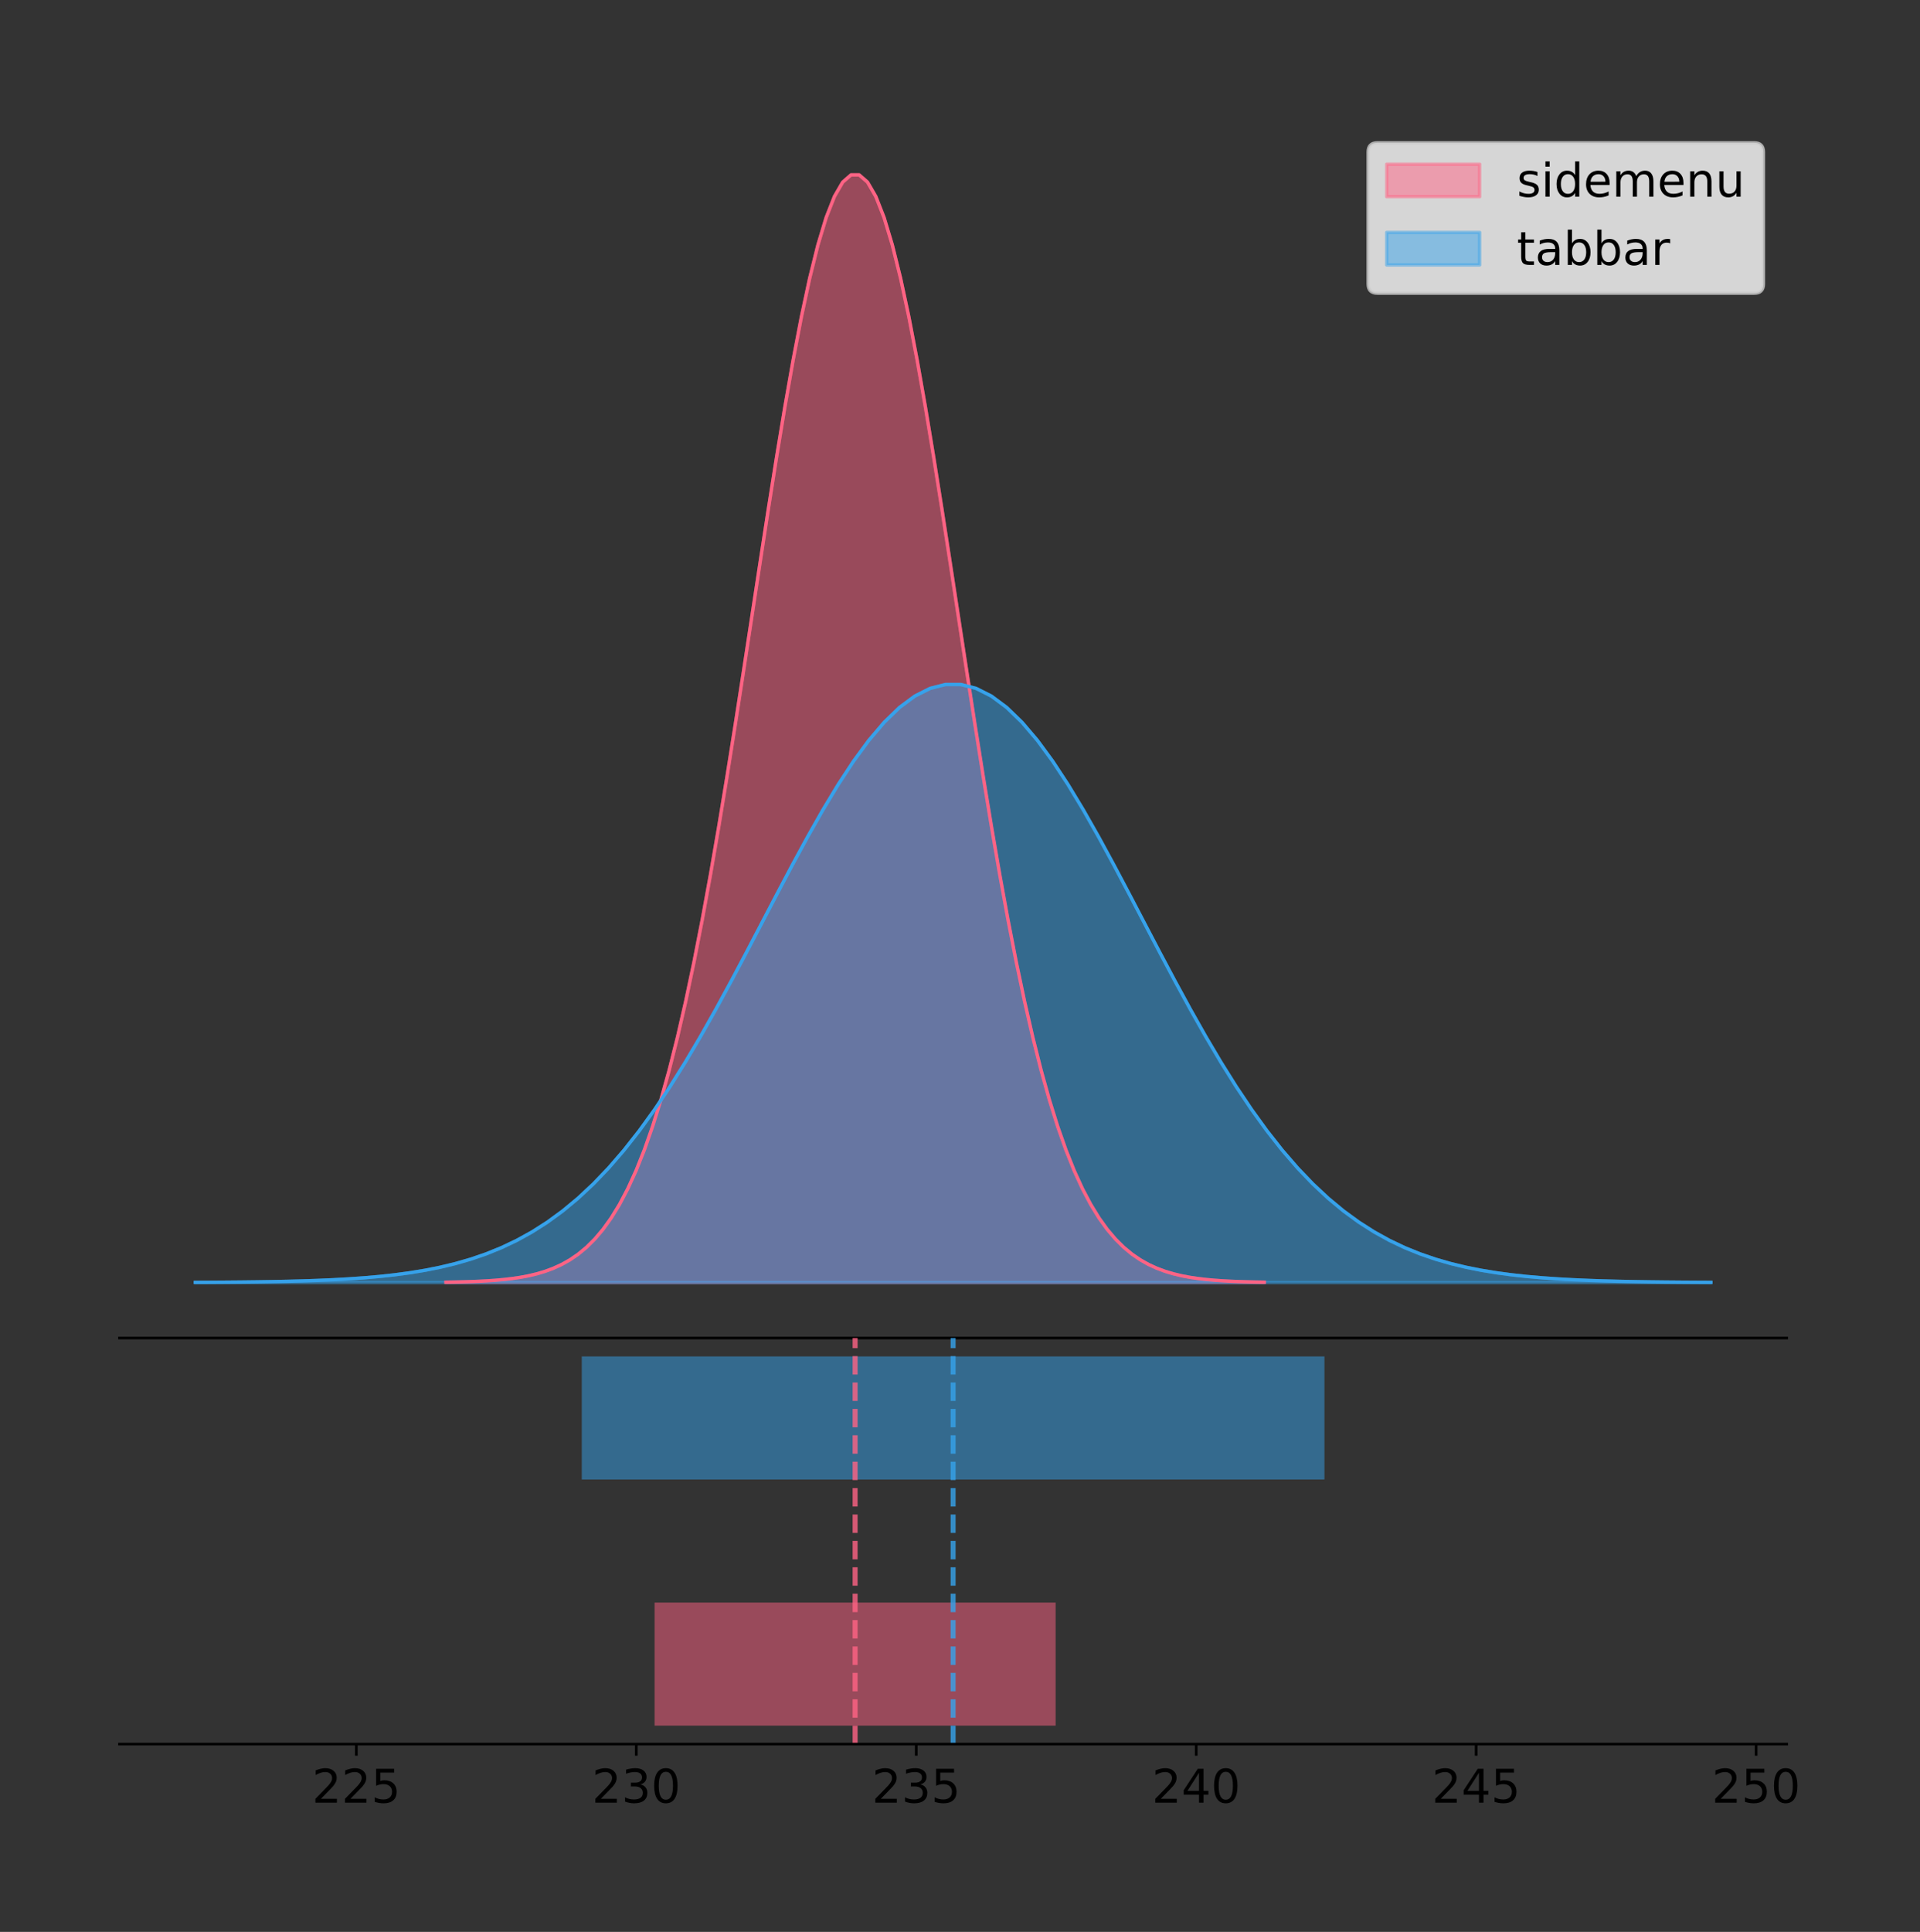 <?xml version="1.0" encoding="utf-8" standalone="no"?>
<!DOCTYPE svg PUBLIC "-//W3C//DTD SVG 1.1//EN"
  "http://www.w3.org/Graphics/SVG/1.1/DTD/svg11.dtd">
<!-- Created with matplotlib (https://matplotlib.org/) -->
<svg height="581.789pt" version="1.1" viewBox="0 0 578.354 581.789" width="578.354pt" xmlns="http://www.w3.org/2000/svg" xmlns:xlink="http://www.w3.org/1999/xlink">
 <rect x="0" y="0" width="578.354" height="581.789" fill="#333333" stroke="none"/>
 <defs>
  <style type="text/css">
*{stroke-linecap:butt;stroke-linejoin:round;}
  </style>
 </defs>
 <g id="figure_1">
  <g id="patch_1">
   <path d="M 0 581.789 
L 578.354 581.789 
L 578.354 0 
L 0 0 
z
" style="fill:none;"/>
  </g>
  <g id="axes_1">
   <g id="patch_2">
    <path d="M 36 402.93 
L 538.2 402.93 
L 538.2 36 
L 36 36 
z
" style="fill:none;"/>
   </g>
   <g id="PolyCollection_1">
    <defs>
     <path d="M 134.323 -195.538 
L 134.323 -195.65 
L 136.813 -195.692 
L 139.304 -195.749 
L 141.794 -195.825 
L 144.284 -195.925 
L 146.774 -196.058 
L 149.264 -196.23 
L 151.754 -196.455 
L 154.244 -196.744 
L 156.734 -197.115 
L 159.224 -197.585 
L 161.715 -198.179 
L 164.205 -198.923 
L 166.695 -199.848 
L 169.185 -200.99 
L 171.675 -202.39 
L 174.165 -204.093 
L 176.655 -206.151 
L 179.145 -208.617 
L 181.636 -211.552 
L 184.126 -215.017 
L 186.616 -219.078 
L 189.106 -223.801 
L 191.596 -229.25 
L 194.086 -235.488 
L 196.576 -242.572 
L 199.066 -250.552 
L 201.557 -259.468 
L 204.047 -269.344 
L 206.537 -280.192 
L 209.027 -292.002 
L 211.517 -304.744 
L 214.007 -318.365 
L 216.497 -332.786 
L 218.987 -347.901 
L 221.477 -363.58 
L 223.968 -379.667 
L 226.458 -395.98 
L 228.948 -412.318 
L 231.438 -428.462 
L 233.928 -444.18 
L 236.418 -459.23 
L 238.908 -473.372 
L 241.398 -486.366 
L 243.889 -497.987 
L 246.379 -508.025 
L 248.869 -516.294 
L 251.359 -522.64 
L 253.849 -526.94 
L 256.339 -529.111 
L 258.829 -529.111 
L 261.319 -526.94 
L 263.81 -522.64 
L 266.3 -516.294 
L 268.79 -508.025 
L 271.28 -497.987 
L 273.77 -486.366 
L 276.26 -473.372 
L 278.75 -459.23 
L 281.24 -444.18 
L 283.731 -428.462 
L 286.221 -412.318 
L 288.711 -395.98 
L 291.201 -379.667 
L 293.691 -363.58 
L 296.181 -347.901 
L 298.671 -332.786 
L 301.161 -318.365 
L 303.651 -304.744 
L 306.142 -292.002 
L 308.632 -280.192 
L 311.122 -269.344 
L 313.612 -259.468 
L 316.102 -250.552 
L 318.592 -242.572 
L 321.082 -235.488 
L 323.572 -229.25 
L 326.063 -223.801 
L 328.553 -219.078 
L 331.043 -215.017 
L 333.533 -211.552 
L 336.023 -208.617 
L 338.513 -206.151 
L 341.003 -204.093 
L 343.493 -202.39 
L 345.984 -200.99 
L 348.474 -199.848 
L 350.964 -198.923 
L 353.454 -198.179 
L 355.944 -197.585 
L 358.434 -197.115 
L 360.924 -196.744 
L 363.414 -196.455 
L 365.904 -196.23 
L 368.395 -196.058 
L 370.885 -195.925 
L 373.375 -195.825 
L 375.865 -195.749 
L 378.355 -195.692 
L 380.845 -195.65 
L 380.845 -195.538 
L 380.845 -195.538 
L 378.355 -195.538 
L 375.865 -195.538 
L 373.375 -195.538 
L 370.885 -195.538 
L 368.395 -195.538 
L 365.904 -195.538 
L 363.414 -195.538 
L 360.924 -195.538 
L 358.434 -195.538 
L 355.944 -195.538 
L 353.454 -195.538 
L 350.964 -195.538 
L 348.474 -195.538 
L 345.984 -195.538 
L 343.493 -195.538 
L 341.003 -195.538 
L 338.513 -195.538 
L 336.023 -195.538 
L 333.533 -195.538 
L 331.043 -195.538 
L 328.553 -195.538 
L 326.063 -195.538 
L 323.572 -195.538 
L 321.082 -195.538 
L 318.592 -195.538 
L 316.102 -195.538 
L 313.612 -195.538 
L 311.122 -195.538 
L 308.632 -195.538 
L 306.142 -195.538 
L 303.651 -195.538 
L 301.161 -195.538 
L 298.671 -195.538 
L 296.181 -195.538 
L 293.691 -195.538 
L 291.201 -195.538 
L 288.711 -195.538 
L 286.221 -195.538 
L 283.731 -195.538 
L 281.24 -195.538 
L 278.75 -195.538 
L 276.26 -195.538 
L 273.77 -195.538 
L 271.28 -195.538 
L 268.79 -195.538 
L 266.3 -195.538 
L 263.81 -195.538 
L 261.319 -195.538 
L 258.829 -195.538 
L 256.339 -195.538 
L 253.849 -195.538 
L 251.359 -195.538 
L 248.869 -195.538 
L 246.379 -195.538 
L 243.889 -195.538 
L 241.398 -195.538 
L 238.908 -195.538 
L 236.418 -195.538 
L 233.928 -195.538 
L 231.438 -195.538 
L 228.948 -195.538 
L 226.458 -195.538 
L 223.968 -195.538 
L 221.477 -195.538 
L 218.987 -195.538 
L 216.497 -195.538 
L 214.007 -195.538 
L 211.517 -195.538 
L 209.027 -195.538 
L 206.537 -195.538 
L 204.047 -195.538 
L 201.557 -195.538 
L 199.066 -195.538 
L 196.576 -195.538 
L 194.086 -195.538 
L 191.596 -195.538 
L 189.106 -195.538 
L 186.616 -195.538 
L 184.126 -195.538 
L 181.636 -195.538 
L 179.145 -195.538 
L 176.655 -195.538 
L 174.165 -195.538 
L 171.675 -195.538 
L 169.185 -195.538 
L 166.695 -195.538 
L 164.205 -195.538 
L 161.715 -195.538 
L 159.224 -195.538 
L 156.734 -195.538 
L 154.244 -195.538 
L 151.754 -195.538 
L 149.264 -195.538 
L 146.774 -195.538 
L 144.284 -195.538 
L 141.794 -195.538 
L 139.304 -195.538 
L 136.813 -195.538 
L 134.323 -195.538 
z
" id="md324d71285" style="stroke:#ff6384;stroke-opacity:0.5;"/>
    </defs>
    <g clip-path="url(#p8b227e224f)">
     <use style="fill:#ff6384;fill-opacity:0.5;stroke:#ff6384;stroke-opacity:0.5;" x="0" xlink:href="#md324d71285" y="581.789"/>
    </g>
   </g>
   <g id="PolyCollection_2">
    <defs>
     <path d="M 58.827 -195.538 
L 58.827 -195.598 
L 63.439 -195.621 
L 68.05 -195.652 
L 72.662 -195.693 
L 77.274 -195.747 
L 81.885 -195.819 
L 86.497 -195.912 
L 91.108 -196.033 
L 95.72 -196.189 
L 100.331 -196.389 
L 104.943 -196.643 
L 109.555 -196.964 
L 114.166 -197.366 
L 118.778 -197.865 
L 123.389 -198.482 
L 128.001 -199.238 
L 132.612 -200.158 
L 137.224 -201.269 
L 141.836 -202.6 
L 146.447 -204.185 
L 151.059 -206.056 
L 155.67 -208.249 
L 160.282 -210.799 
L 164.893 -213.741 
L 169.505 -217.11 
L 174.117 -220.935 
L 178.728 -225.244 
L 183.34 -230.058 
L 187.951 -235.391 
L 192.563 -241.249 
L 197.174 -247.626 
L 201.786 -254.506 
L 206.398 -261.861 
L 211.009 -269.648 
L 215.621 -277.81 
L 220.232 -286.276 
L 224.844 -294.963 
L 229.455 -303.771 
L 234.067 -312.593 
L 238.679 -321.311 
L 243.29 -329.798 
L 247.902 -337.925 
L 252.513 -345.561 
L 257.125 -352.577 
L 261.736 -358.852 
L 266.348 -364.272 
L 270.96 -368.737 
L 275.571 -372.164 
L 280.183 -374.486 
L 284.794 -375.658 
L 289.406 -375.658 
L 294.017 -374.486 
L 298.629 -372.164 
L 303.24 -368.737 
L 307.852 -364.272 
L 312.464 -358.852 
L 317.075 -352.577 
L 321.687 -345.561 
L 326.298 -337.925 
L 330.91 -329.798 
L 335.521 -321.311 
L 340.133 -312.593 
L 344.745 -303.771 
L 349.356 -294.963 
L 353.968 -286.276 
L 358.579 -277.81 
L 363.191 -269.648 
L 367.802 -261.861 
L 372.414 -254.506 
L 377.026 -247.626 
L 381.637 -241.249 
L 386.249 -235.391 
L 390.86 -230.058 
L 395.472 -225.244 
L 400.083 -220.935 
L 404.695 -217.11 
L 409.307 -213.741 
L 413.918 -210.799 
L 418.53 -208.249 
L 423.141 -206.056 
L 427.753 -204.185 
L 432.364 -202.6 
L 436.976 -201.269 
L 441.588 -200.158 
L 446.199 -199.238 
L 450.811 -198.482 
L 455.422 -197.865 
L 460.034 -197.366 
L 464.645 -196.964 
L 469.257 -196.643 
L 473.869 -196.389 
L 478.48 -196.189 
L 483.092 -196.033 
L 487.703 -195.912 
L 492.315 -195.819 
L 496.926 -195.747 
L 501.538 -195.693 
L 506.15 -195.652 
L 510.761 -195.621 
L 515.373 -195.598 
L 515.373 -195.538 
L 515.373 -195.538 
L 510.761 -195.538 
L 506.15 -195.538 
L 501.538 -195.538 
L 496.926 -195.538 
L 492.315 -195.538 
L 487.703 -195.538 
L 483.092 -195.538 
L 478.48 -195.538 
L 473.869 -195.538 
L 469.257 -195.538 
L 464.645 -195.538 
L 460.034 -195.538 
L 455.422 -195.538 
L 450.811 -195.538 
L 446.199 -195.538 
L 441.588 -195.538 
L 436.976 -195.538 
L 432.364 -195.538 
L 427.753 -195.538 
L 423.141 -195.538 
L 418.53 -195.538 
L 413.918 -195.538 
L 409.307 -195.538 
L 404.695 -195.538 
L 400.083 -195.538 
L 395.472 -195.538 
L 390.86 -195.538 
L 386.249 -195.538 
L 381.637 -195.538 
L 377.026 -195.538 
L 372.414 -195.538 
L 367.802 -195.538 
L 363.191 -195.538 
L 358.579 -195.538 
L 353.968 -195.538 
L 349.356 -195.538 
L 344.745 -195.538 
L 340.133 -195.538 
L 335.521 -195.538 
L 330.91 -195.538 
L 326.298 -195.538 
L 321.687 -195.538 
L 317.075 -195.538 
L 312.464 -195.538 
L 307.852 -195.538 
L 303.24 -195.538 
L 298.629 -195.538 
L 294.017 -195.538 
L 289.406 -195.538 
L 284.794 -195.538 
L 280.183 -195.538 
L 275.571 -195.538 
L 270.96 -195.538 
L 266.348 -195.538 
L 261.736 -195.538 
L 257.125 -195.538 
L 252.513 -195.538 
L 247.902 -195.538 
L 243.29 -195.538 
L 238.679 -195.538 
L 234.067 -195.538 
L 229.455 -195.538 
L 224.844 -195.538 
L 220.232 -195.538 
L 215.621 -195.538 
L 211.009 -195.538 
L 206.398 -195.538 
L 201.786 -195.538 
L 197.174 -195.538 
L 192.563 -195.538 
L 187.951 -195.538 
L 183.34 -195.538 
L 178.728 -195.538 
L 174.117 -195.538 
L 169.505 -195.538 
L 164.893 -195.538 
L 160.282 -195.538 
L 155.67 -195.538 
L 151.059 -195.538 
L 146.447 -195.538 
L 141.836 -195.538 
L 137.224 -195.538 
L 132.612 -195.538 
L 128.001 -195.538 
L 123.389 -195.538 
L 118.778 -195.538 
L 114.166 -195.538 
L 109.555 -195.538 
L 104.943 -195.538 
L 100.331 -195.538 
L 95.72 -195.538 
L 91.108 -195.538 
L 86.497 -195.538 
L 81.885 -195.538 
L 77.274 -195.538 
L 72.662 -195.538 
L 68.05 -195.538 
L 63.439 -195.538 
L 58.827 -195.538 
z
" id="mc8414e0940" style="stroke:#36a2eb;stroke-opacity:0.5;"/>
    </defs>
    <g clip-path="url(#p8b227e224f)">
     <use style="fill:#36a2eb;fill-opacity:0.5;stroke:#36a2eb;stroke-opacity:0.5;" x="0" xlink:href="#mc8414e0940" y="581.789"/>
    </g>
   </g>
   <g id="line2d_1">
    <path clip-path="url(#p8b227e224f)" d="M 134.323 386.139 
L 136.813 386.097 
L 139.304 386.04 
L 141.794 385.965 
L 144.284 385.864 
L 146.774 385.732 
L 149.264 385.559 
L 151.754 385.334 
L 154.244 385.045 
L 156.734 384.675 
L 159.224 384.204 
L 161.715 383.61 
L 164.205 382.867 
L 166.695 381.941 
L 169.185 380.799 
L 171.675 379.399 
L 174.165 377.696 
L 176.655 375.639 
L 179.145 373.172 
L 181.636 370.238 
L 184.126 366.772 
L 186.616 362.711 
L 189.106 357.989 
L 191.596 352.539 
L 194.086 346.301 
L 196.576 339.217 
L 199.066 331.237 
L 201.557 322.322 
L 204.047 312.445 
L 206.537 301.597 
L 209.027 289.787 
L 211.517 277.045 
L 214.007 263.424 
L 216.497 249.004 
L 218.987 233.888 
L 221.477 218.209 
L 223.968 202.123 
L 226.458 185.809 
L 228.948 169.471 
L 231.438 153.327 
L 233.928 137.61 
L 236.418 122.559 
L 238.908 108.418 
L 241.398 95.423 
L 243.889 83.803 
L 246.379 73.765 
L 248.869 65.495 
L 251.359 59.15 
L 253.849 54.85 
L 256.339 52.679 
L 258.829 52.679 
L 261.319 54.85 
L 263.81 59.15 
L 266.3 65.495 
L 268.79 73.765 
L 271.28 83.803 
L 273.77 95.423 
L 276.26 108.418 
L 278.75 122.559 
L 281.24 137.61 
L 283.731 153.327 
L 286.221 169.471 
L 288.711 185.809 
L 291.201 202.123 
L 293.691 218.209 
L 296.181 233.888 
L 298.671 249.004 
L 301.161 263.424 
L 303.651 277.045 
L 306.142 289.787 
L 308.632 301.597 
L 311.122 312.445 
L 313.612 322.322 
L 316.102 331.237 
L 318.592 339.217 
L 321.082 346.301 
L 323.572 352.539 
L 326.063 357.989 
L 328.553 362.711 
L 331.043 366.772 
L 333.533 370.238 
L 336.023 373.172 
L 338.513 375.639 
L 341.003 377.696 
L 343.493 379.399 
L 345.984 380.799 
L 348.474 381.941 
L 350.964 382.867 
L 353.454 383.61 
L 355.944 384.204 
L 358.434 384.675 
L 360.924 385.045 
L 363.414 385.334 
L 365.904 385.559 
L 368.395 385.732 
L 370.885 385.864 
L 373.375 385.965 
L 375.865 386.04 
L 378.355 386.097 
L 380.845 386.139 
" style="fill:none;stroke:#ff6384;stroke-linecap:square;"/>
   </g>
   <g id="line2d_2">
    <path clip-path="url(#p8b227e224f)" d="M 58.827 386.191 
L 63.439 386.168 
L 68.05 386.137 
L 72.662 386.097 
L 77.274 386.042 
L 81.885 385.971 
L 86.497 385.877 
L 91.108 385.756 
L 95.72 385.6 
L 100.331 385.4 
L 104.943 385.146 
L 109.555 384.825 
L 114.166 384.424 
L 118.778 383.924 
L 123.389 383.307 
L 128.001 382.551 
L 132.612 381.632 
L 137.224 380.521 
L 141.836 379.189 
L 146.447 377.604 
L 151.059 375.733 
L 155.67 373.54 
L 160.282 370.99 
L 164.893 368.048 
L 169.505 364.679 
L 174.117 360.854 
L 178.728 356.545 
L 183.34 351.731 
L 187.951 346.398 
L 192.563 340.541 
L 197.174 334.163 
L 201.786 327.283 
L 206.398 319.928 
L 211.009 312.141 
L 215.621 303.979 
L 220.232 295.513 
L 224.844 286.827 
L 229.455 278.018 
L 234.067 269.196 
L 238.679 260.479 
L 243.29 251.992 
L 247.902 243.865 
L 252.513 236.229 
L 257.125 229.212 
L 261.736 222.937 
L 266.348 217.517 
L 270.96 213.052 
L 275.571 209.625 
L 280.183 207.304 
L 284.794 206.131 
L 289.406 206.131 
L 294.017 207.304 
L 298.629 209.625 
L 303.24 213.052 
L 307.852 217.517 
L 312.464 222.937 
L 317.075 229.212 
L 321.687 236.229 
L 326.298 243.865 
L 330.91 251.992 
L 335.521 260.479 
L 340.133 269.196 
L 344.745 278.018 
L 349.356 286.827 
L 353.968 295.513 
L 358.579 303.979 
L 363.191 312.141 
L 367.802 319.928 
L 372.414 327.283 
L 377.026 334.163 
L 381.637 340.541 
L 386.249 346.398 
L 390.86 351.731 
L 395.472 356.545 
L 400.083 360.854 
L 404.695 364.679 
L 409.307 368.048 
L 413.918 370.99 
L 418.53 373.54 
L 423.141 375.733 
L 427.753 377.604 
L 432.364 379.189 
L 436.976 380.521 
L 441.588 381.632 
L 446.199 382.551 
L 450.811 383.307 
L 455.422 383.924 
L 460.034 384.424 
L 464.645 384.825 
L 469.257 385.146 
L 473.869 385.4 
L 478.48 385.6 
L 483.092 385.756 
L 487.703 385.877 
L 492.315 385.971 
L 496.926 386.042 
L 501.538 386.097 
L 506.15 386.137 
L 510.761 386.168 
L 515.373 386.191 
" style="fill:none;stroke:#36a2eb;stroke-linecap:square;"/>
   </g>
   <g id="patch_3">
    <path d="M 36 402.93 
L 538.2 402.93 
" style="fill:none;stroke:#000000;stroke-linecap:square;stroke-linejoin:miter;stroke-width:0.8;"/>
   </g>
   <g id="legend_1">
    <g id="patch_4">
     <path d="M 414.919 88.299 
L 528.4 88.299 
Q 531.2 88.299 531.2 85.499 
L 531.2 45.8 
Q 531.2 43 528.4 43 
L 414.919 43 
Q 412.119 43 412.119 45.8 
L 412.119 85.499 
Q 412.119 88.299 414.919 88.299 
z
" style="fill:#ffffff;opacity:0.8;stroke:#cccccc;stroke-linejoin:miter;"/>
    </g>
    <g id="patch_5">
     <path d="M 417.719 59.238 
L 445.719 59.238 
L 445.719 49.438 
L 417.719 49.438 
z
" style="fill:#ff6384;opacity:0.5;stroke:#ff6384;stroke-linejoin:miter;"/>
    </g>
    <g id="text_1">
     <!-- sidemenu -->
     <defs>
      <path d="M 44.281 53.078 
L 44.281 44.578 
Q 40.484 46.531 36.375 47.5 
Q 32.281 48.484 27.875 48.484 
Q 21.188 48.484 17.844 46.438 
Q 14.5 44.391 14.5 40.281 
Q 14.5 37.156 16.891 35.375 
Q 19.281 33.594 26.516 31.984 
L 29.594 31.297 
Q 39.156 29.25 43.188 25.516 
Q 47.219 21.781 47.219 15.094 
Q 47.219 7.469 41.188 3.016 
Q 35.156 -1.422 24.609 -1.422 
Q 20.219 -1.422 15.453 -0.562 
Q 10.688 0.297 5.422 2 
L 5.422 11.281 
Q 10.406 8.688 15.234 7.391 
Q 20.062 6.109 24.812 6.109 
Q 31.156 6.109 34.562 8.281 
Q 37.984 10.453 37.984 14.406 
Q 37.984 18.062 35.516 20.016 
Q 33.062 21.969 24.703 23.781 
L 21.578 24.516 
Q 13.234 26.266 9.516 29.906 
Q 5.812 33.547 5.812 39.891 
Q 5.812 47.609 11.281 51.797 
Q 16.75 56 26.812 56 
Q 31.781 56 36.172 55.266 
Q 40.578 54.547 44.281 53.078 
z
" id="DejaVuSans-115"/>
      <path d="M 9.422 54.688 
L 18.406 54.688 
L 18.406 0 
L 9.422 0 
z
M 9.422 75.984 
L 18.406 75.984 
L 18.406 64.594 
L 9.422 64.594 
z
" id="DejaVuSans-105"/>
      <path d="M 45.406 46.391 
L 45.406 75.984 
L 54.391 75.984 
L 54.391 0 
L 45.406 0 
L 45.406 8.203 
Q 42.578 3.328 38.25 0.953 
Q 33.938 -1.422 27.875 -1.422 
Q 17.969 -1.422 11.734 6.484 
Q 5.516 14.406 5.516 27.297 
Q 5.516 40.188 11.734 48.094 
Q 17.969 56 27.875 56 
Q 33.938 56 38.25 53.625 
Q 42.578 51.266 45.406 46.391 
z
M 14.797 27.297 
Q 14.797 17.391 18.875 11.75 
Q 22.953 6.109 30.078 6.109 
Q 37.203 6.109 41.297 11.75 
Q 45.406 17.391 45.406 27.297 
Q 45.406 37.203 41.297 42.844 
Q 37.203 48.484 30.078 48.484 
Q 22.953 48.484 18.875 42.844 
Q 14.797 37.203 14.797 27.297 
z
" id="DejaVuSans-100"/>
      <path d="M 56.203 29.594 
L 56.203 25.203 
L 14.891 25.203 
Q 15.484 15.922 20.484 11.062 
Q 25.484 6.203 34.422 6.203 
Q 39.594 6.203 44.453 7.469 
Q 49.312 8.734 54.109 11.281 
L 54.109 2.781 
Q 49.266 0.734 44.188 -0.344 
Q 39.109 -1.422 33.891 -1.422 
Q 20.797 -1.422 13.156 6.188 
Q 5.516 13.812 5.516 26.812 
Q 5.516 40.234 12.766 48.109 
Q 20.016 56 32.328 56 
Q 43.359 56 49.781 48.891 
Q 56.203 41.797 56.203 29.594 
z
M 47.219 32.234 
Q 47.125 39.594 43.094 43.984 
Q 39.062 48.391 32.422 48.391 
Q 24.906 48.391 20.391 44.141 
Q 15.875 39.891 15.188 32.172 
z
" id="DejaVuSans-101"/>
      <path d="M 52 44.188 
Q 55.375 50.25 60.062 53.125 
Q 64.75 56 71.094 56 
Q 79.641 56 84.281 50.016 
Q 88.922 44.047 88.922 33.016 
L 88.922 0 
L 79.891 0 
L 79.891 32.719 
Q 79.891 40.578 77.094 44.375 
Q 74.312 48.188 68.609 48.188 
Q 61.625 48.188 57.562 43.547 
Q 53.516 38.922 53.516 30.906 
L 53.516 0 
L 44.484 0 
L 44.484 32.719 
Q 44.484 40.625 41.703 44.406 
Q 38.922 48.188 33.109 48.188 
Q 26.219 48.188 22.156 43.531 
Q 18.109 38.875 18.109 30.906 
L 18.109 0 
L 9.078 0 
L 9.078 54.688 
L 18.109 54.688 
L 18.109 46.188 
Q 21.188 51.219 25.484 53.609 
Q 29.781 56 35.688 56 
Q 41.656 56 45.828 52.969 
Q 50 49.953 52 44.188 
z
" id="DejaVuSans-109"/>
      <path d="M 54.891 33.016 
L 54.891 0 
L 45.906 0 
L 45.906 32.719 
Q 45.906 40.484 42.875 44.328 
Q 39.844 48.188 33.797 48.188 
Q 26.516 48.188 22.312 43.547 
Q 18.109 38.922 18.109 30.906 
L 18.109 0 
L 9.078 0 
L 9.078 54.688 
L 18.109 54.688 
L 18.109 46.188 
Q 21.344 51.125 25.703 53.562 
Q 30.078 56 35.797 56 
Q 45.219 56 50.047 50.172 
Q 54.891 44.344 54.891 33.016 
z
" id="DejaVuSans-110"/>
      <path d="M 8.5 21.578 
L 8.5 54.688 
L 17.484 54.688 
L 17.484 21.922 
Q 17.484 14.156 20.5 10.266 
Q 23.531 6.391 29.594 6.391 
Q 36.859 6.391 41.078 11.031 
Q 45.312 15.672 45.312 23.688 
L 45.312 54.688 
L 54.297 54.688 
L 54.297 0 
L 45.312 0 
L 45.312 8.406 
Q 42.047 3.422 37.719 1 
Q 33.406 -1.422 27.688 -1.422 
Q 18.266 -1.422 13.375 4.438 
Q 8.5 10.297 8.5 21.578 
z
M 31.109 56 
z
" id="DejaVuSans-117"/>
     </defs>
     <g transform="translate(456.919 59.238)scale(0.14 -0.14)">
      <use xlink:href="#DejaVuSans-115"/>
      <use x="52.1" xlink:href="#DejaVuSans-105"/>
      <use x="79.883" xlink:href="#DejaVuSans-100"/>
      <use x="143.359" xlink:href="#DejaVuSans-101"/>
      <use x="204.883" xlink:href="#DejaVuSans-109"/>
      <use x="302.295" xlink:href="#DejaVuSans-101"/>
      <use x="363.818" xlink:href="#DejaVuSans-110"/>
      <use x="427.197" xlink:href="#DejaVuSans-117"/>
     </g>
    </g>
    <g id="patch_6">
     <path d="M 417.719 79.787 
L 445.719 79.787 
L 445.719 69.987 
L 417.719 69.987 
z
" style="fill:#36a2eb;opacity:0.5;stroke:#36a2eb;stroke-linejoin:miter;"/>
    </g>
    <g id="text_2">
     <!-- tabbar -->
     <defs>
      <path d="M 18.312 70.219 
L 18.312 54.688 
L 36.812 54.688 
L 36.812 47.703 
L 18.312 47.703 
L 18.312 18.016 
Q 18.312 11.328 20.141 9.422 
Q 21.969 7.516 27.594 7.516 
L 36.812 7.516 
L 36.812 0 
L 27.594 0 
Q 17.188 0 13.234 3.875 
Q 9.281 7.766 9.281 18.016 
L 9.281 47.703 
L 2.688 47.703 
L 2.688 54.688 
L 9.281 54.688 
L 9.281 70.219 
z
" id="DejaVuSans-116"/>
      <path d="M 34.281 27.484 
Q 23.391 27.484 19.188 25 
Q 14.984 22.516 14.984 16.5 
Q 14.984 11.719 18.141 8.906 
Q 21.297 6.109 26.703 6.109 
Q 34.188 6.109 38.703 11.406 
Q 43.219 16.703 43.219 25.484 
L 43.219 27.484 
z
M 52.203 31.203 
L 52.203 0 
L 43.219 0 
L 43.219 8.297 
Q 40.141 3.328 35.547 0.953 
Q 30.953 -1.422 24.312 -1.422 
Q 15.922 -1.422 10.953 3.297 
Q 6 8.016 6 15.922 
Q 6 25.141 12.172 29.828 
Q 18.359 34.516 30.609 34.516 
L 43.219 34.516 
L 43.219 35.406 
Q 43.219 41.609 39.141 45 
Q 35.062 48.391 27.688 48.391 
Q 23 48.391 18.547 47.266 
Q 14.109 46.141 10.016 43.891 
L 10.016 52.203 
Q 14.938 54.109 19.578 55.047 
Q 24.219 56 28.609 56 
Q 40.484 56 46.344 49.844 
Q 52.203 43.703 52.203 31.203 
z
" id="DejaVuSans-97"/>
      <path d="M 48.688 27.297 
Q 48.688 37.203 44.609 42.844 
Q 40.531 48.484 33.406 48.484 
Q 26.266 48.484 22.188 42.844 
Q 18.109 37.203 18.109 27.297 
Q 18.109 17.391 22.188 11.75 
Q 26.266 6.109 33.406 6.109 
Q 40.531 6.109 44.609 11.75 
Q 48.688 17.391 48.688 27.297 
z
M 18.109 46.391 
Q 20.953 51.266 25.266 53.625 
Q 29.594 56 35.594 56 
Q 45.562 56 51.781 48.094 
Q 58.016 40.188 58.016 27.297 
Q 58.016 14.406 51.781 6.484 
Q 45.562 -1.422 35.594 -1.422 
Q 29.594 -1.422 25.266 0.953 
Q 20.953 3.328 18.109 8.203 
L 18.109 0 
L 9.078 0 
L 9.078 75.984 
L 18.109 75.984 
z
" id="DejaVuSans-98"/>
      <path d="M 41.109 46.297 
Q 39.594 47.172 37.812 47.578 
Q 36.031 48 33.891 48 
Q 26.266 48 22.188 43.047 
Q 18.109 38.094 18.109 28.812 
L 18.109 0 
L 9.078 0 
L 9.078 54.688 
L 18.109 54.688 
L 18.109 46.188 
Q 20.953 51.172 25.484 53.578 
Q 30.031 56 36.531 56 
Q 37.453 56 38.578 55.875 
Q 39.703 55.766 41.062 55.516 
z
" id="DejaVuSans-114"/>
     </defs>
     <g transform="translate(456.919 79.787)scale(0.14 -0.14)">
      <use xlink:href="#DejaVuSans-116"/>
      <use x="39.209" xlink:href="#DejaVuSans-97"/>
      <use x="100.488" xlink:href="#DejaVuSans-98"/>
      <use x="163.965" xlink:href="#DejaVuSans-98"/>
      <use x="227.441" xlink:href="#DejaVuSans-97"/>
      <use x="288.721" xlink:href="#DejaVuSans-114"/>
     </g>
    </g>
   </g>
  </g>
  <g id="axes_2">
   <g id="patch_7">
    <path d="M 36 525.24 
L 538.2 525.24 
L 538.2 402.93 
L 36 402.93 
z
" style="fill:none;"/>
   </g>
   <g id="patch_8">
    <path clip-path="url(#p080fb2c47b)" d="M 197.186 519.68 
L 317.982 519.68 
L 317.982 482.617 
L 197.186 482.617 
z
" style="fill:#ff6384;opacity:0.5;"/>
   </g>
   <g id="patch_9">
    <path clip-path="url(#p080fb2c47b)" d="M 175.246 445.553 
L 398.954 445.553 
L 398.954 408.49 
L 175.246 408.49 
z
" style="fill:#36a2eb;opacity:0.5;"/>
   </g>
   <g id="matplotlib.axis_1">
    <g id="xtick_1">
     <g id="line2d_3">
      <defs>
       <path d="M 0 0 
L 0 3.5 
" id="m643a7bf32a" style="stroke:#000000;stroke-width:0.8;"/>
      </defs>
      <g>
       <use style="stroke:#000000;stroke-width:0.8;" x="107.339" xlink:href="#m643a7bf32a" y="525.24"/>
      </g>
     </g>
     <g id="text_3">
      <!-- 225 -->
      <defs>
       <path d="M 19.188 8.297 
L 53.609 8.297 
L 53.609 0 
L 7.328 0 
L 7.328 8.297 
Q 12.938 14.109 22.625 23.891 
Q 32.328 33.688 34.812 36.531 
Q 39.547 41.844 41.422 45.531 
Q 43.312 49.219 43.312 52.781 
Q 43.312 58.594 39.234 62.25 
Q 35.156 65.922 28.609 65.922 
Q 23.969 65.922 18.812 64.312 
Q 13.672 62.703 7.812 59.422 
L 7.812 69.391 
Q 13.766 71.781 18.938 73 
Q 24.125 74.219 28.422 74.219 
Q 39.75 74.219 46.484 68.547 
Q 53.219 62.891 53.219 53.422 
Q 53.219 48.922 51.531 44.891 
Q 49.859 40.875 45.406 35.406 
Q 44.188 33.984 37.641 27.219 
Q 31.109 20.453 19.188 8.297 
z
" id="DejaVuSans-50"/>
       <path d="M 10.797 72.906 
L 49.516 72.906 
L 49.516 64.594 
L 19.828 64.594 
L 19.828 46.734 
Q 21.969 47.469 24.109 47.828 
Q 26.266 48.188 28.422 48.188 
Q 40.625 48.188 47.75 41.5 
Q 54.891 34.812 54.891 23.391 
Q 54.891 11.625 47.562 5.094 
Q 40.234 -1.422 26.906 -1.422 
Q 22.312 -1.422 17.547 -0.641 
Q 12.797 0.141 7.719 1.703 
L 7.719 11.625 
Q 12.109 9.234 16.797 8.062 
Q 21.484 6.891 26.703 6.891 
Q 35.156 6.891 40.078 11.328 
Q 45.016 15.766 45.016 23.391 
Q 45.016 31 40.078 35.438 
Q 35.156 39.891 26.703 39.891 
Q 22.75 39.891 18.812 39.016 
Q 14.891 38.141 10.797 36.281 
z
" id="DejaVuSans-53"/>
      </defs>
      <g transform="translate(93.978 542.878)scale(0.14 -0.14)">
       <use xlink:href="#DejaVuSans-50"/>
       <use x="63.623" xlink:href="#DejaVuSans-50"/>
       <use x="127.246" xlink:href="#DejaVuSans-53"/>
      </g>
     </g>
    </g>
    <g id="xtick_2">
     <g id="line2d_4">
      <g>
       <use style="stroke:#000000;stroke-width:0.8;" x="191.67" xlink:href="#m643a7bf32a" y="525.24"/>
      </g>
     </g>
     <g id="text_4">
      <!-- 230 -->
      <defs>
       <path d="M 40.578 39.312 
Q 47.656 37.797 51.625 33 
Q 55.609 28.219 55.609 21.188 
Q 55.609 10.406 48.188 4.484 
Q 40.766 -1.422 27.094 -1.422 
Q 22.516 -1.422 17.656 -0.516 
Q 12.797 0.391 7.625 2.203 
L 7.625 11.719 
Q 11.719 9.328 16.594 8.109 
Q 21.484 6.891 26.812 6.891 
Q 36.078 6.891 40.938 10.547 
Q 45.797 14.203 45.797 21.188 
Q 45.797 27.641 41.281 31.266 
Q 36.766 34.906 28.719 34.906 
L 20.219 34.906 
L 20.219 43.016 
L 29.109 43.016 
Q 36.375 43.016 40.234 45.922 
Q 44.094 48.828 44.094 54.297 
Q 44.094 59.906 40.109 62.906 
Q 36.141 65.922 28.719 65.922 
Q 24.656 65.922 20.016 65.031 
Q 15.375 64.156 9.812 62.312 
L 9.812 71.094 
Q 15.438 72.656 20.344 73.438 
Q 25.25 74.219 29.594 74.219 
Q 40.828 74.219 47.359 69.109 
Q 53.906 64.016 53.906 55.328 
Q 53.906 49.266 50.438 45.094 
Q 46.969 40.922 40.578 39.312 
z
" id="DejaVuSans-51"/>
       <path d="M 31.781 66.406 
Q 24.172 66.406 20.328 58.906 
Q 16.5 51.422 16.5 36.375 
Q 16.5 21.391 20.328 13.891 
Q 24.172 6.391 31.781 6.391 
Q 39.453 6.391 43.281 13.891 
Q 47.125 21.391 47.125 36.375 
Q 47.125 51.422 43.281 58.906 
Q 39.453 66.406 31.781 66.406 
z
M 31.781 74.219 
Q 44.047 74.219 50.516 64.516 
Q 56.984 54.828 56.984 36.375 
Q 56.984 17.969 50.516 8.266 
Q 44.047 -1.422 31.781 -1.422 
Q 19.531 -1.422 13.062 8.266 
Q 6.594 17.969 6.594 36.375 
Q 6.594 54.828 13.062 64.516 
Q 19.531 74.219 31.781 74.219 
z
" id="DejaVuSans-48"/>
      </defs>
      <g transform="translate(178.308 542.878)scale(0.14 -0.14)">
       <use xlink:href="#DejaVuSans-50"/>
       <use x="63.623" xlink:href="#DejaVuSans-51"/>
       <use x="127.246" xlink:href="#DejaVuSans-48"/>
      </g>
     </g>
    </g>
    <g id="xtick_3">
     <g id="line2d_5">
      <g>
       <use style="stroke:#000000;stroke-width:0.8;" x="276" xlink:href="#m643a7bf32a" y="525.24"/>
      </g>
     </g>
     <g id="text_5">
      <!-- 235 -->
      <g transform="translate(262.639 542.878)scale(0.14 -0.14)">
       <use xlink:href="#DejaVuSans-50"/>
       <use x="63.623" xlink:href="#DejaVuSans-51"/>
       <use x="127.246" xlink:href="#DejaVuSans-53"/>
      </g>
     </g>
    </g>
    <g id="xtick_4">
     <g id="line2d_6">
      <g>
       <use style="stroke:#000000;stroke-width:0.8;" x="360.331" xlink:href="#m643a7bf32a" y="525.24"/>
      </g>
     </g>
     <g id="text_6">
      <!-- 240 -->
      <defs>
       <path d="M 37.797 64.312 
L 12.891 25.391 
L 37.797 25.391 
z
M 35.203 72.906 
L 47.609 72.906 
L 47.609 25.391 
L 58.016 25.391 
L 58.016 17.188 
L 47.609 17.188 
L 47.609 0 
L 37.797 0 
L 37.797 17.188 
L 4.891 17.188 
L 4.891 26.703 
z
" id="DejaVuSans-52"/>
      </defs>
      <g transform="translate(346.97 542.878)scale(0.14 -0.14)">
       <use xlink:href="#DejaVuSans-50"/>
       <use x="63.623" xlink:href="#DejaVuSans-52"/>
       <use x="127.246" xlink:href="#DejaVuSans-48"/>
      </g>
     </g>
    </g>
    <g id="xtick_5">
     <g id="line2d_7">
      <g>
       <use style="stroke:#000000;stroke-width:0.8;" x="444.662" xlink:href="#m643a7bf32a" y="525.24"/>
      </g>
     </g>
     <g id="text_7">
      <!-- 245 -->
      <g transform="translate(431.301 542.878)scale(0.14 -0.14)">
       <use xlink:href="#DejaVuSans-50"/>
       <use x="63.623" xlink:href="#DejaVuSans-52"/>
       <use x="127.246" xlink:href="#DejaVuSans-53"/>
      </g>
     </g>
    </g>
    <g id="xtick_6">
     <g id="line2d_8">
      <g>
       <use style="stroke:#000000;stroke-width:0.8;" x="528.993" xlink:href="#m643a7bf32a" y="525.24"/>
      </g>
     </g>
     <g id="text_8">
      <!-- 250 -->
      <g transform="translate(515.631 542.878)scale(0.14 -0.14)">
       <use xlink:href="#DejaVuSans-50"/>
       <use x="63.623" xlink:href="#DejaVuSans-53"/>
       <use x="127.246" xlink:href="#DejaVuSans-48"/>
      </g>
     </g>
    </g>
   </g>
   <g id="line2d_9">
    <path clip-path="url(#p080fb2c47b)" d="M 257.584 525.24 
L 257.584 402.93 
" style="fill:none;stroke:#ff6384;stroke-dasharray:5.55,2.4;stroke-dashoffset:0;stroke-opacity:0.8;stroke-width:1.5;"/>
   </g>
   <g id="line2d_10">
    <path clip-path="url(#p080fb2c47b)" d="M 287.1 525.24 
L 287.1 402.93 
" style="fill:none;stroke:#36a2eb;stroke-dasharray:5.55,2.4;stroke-dashoffset:0;stroke-opacity:0.8;stroke-width:1.5;"/>
   </g>
   <g id="patch_10">
    <path d="M 36 525.24 
L 538.2 525.24 
" style="fill:none;stroke:#000000;stroke-linecap:square;stroke-linejoin:miter;stroke-width:0.8;"/>
   </g>
  </g>
 </g>
 <defs>
  <clipPath id="p8b227e224f">
   <rect height="366.93" width="502.2" x="36" y="36"/>
  </clipPath>
  <clipPath id="p080fb2c47b">
   <rect height="122.31" width="502.2" x="36" y="402.93"/>
  </clipPath>
 </defs>
</svg>
